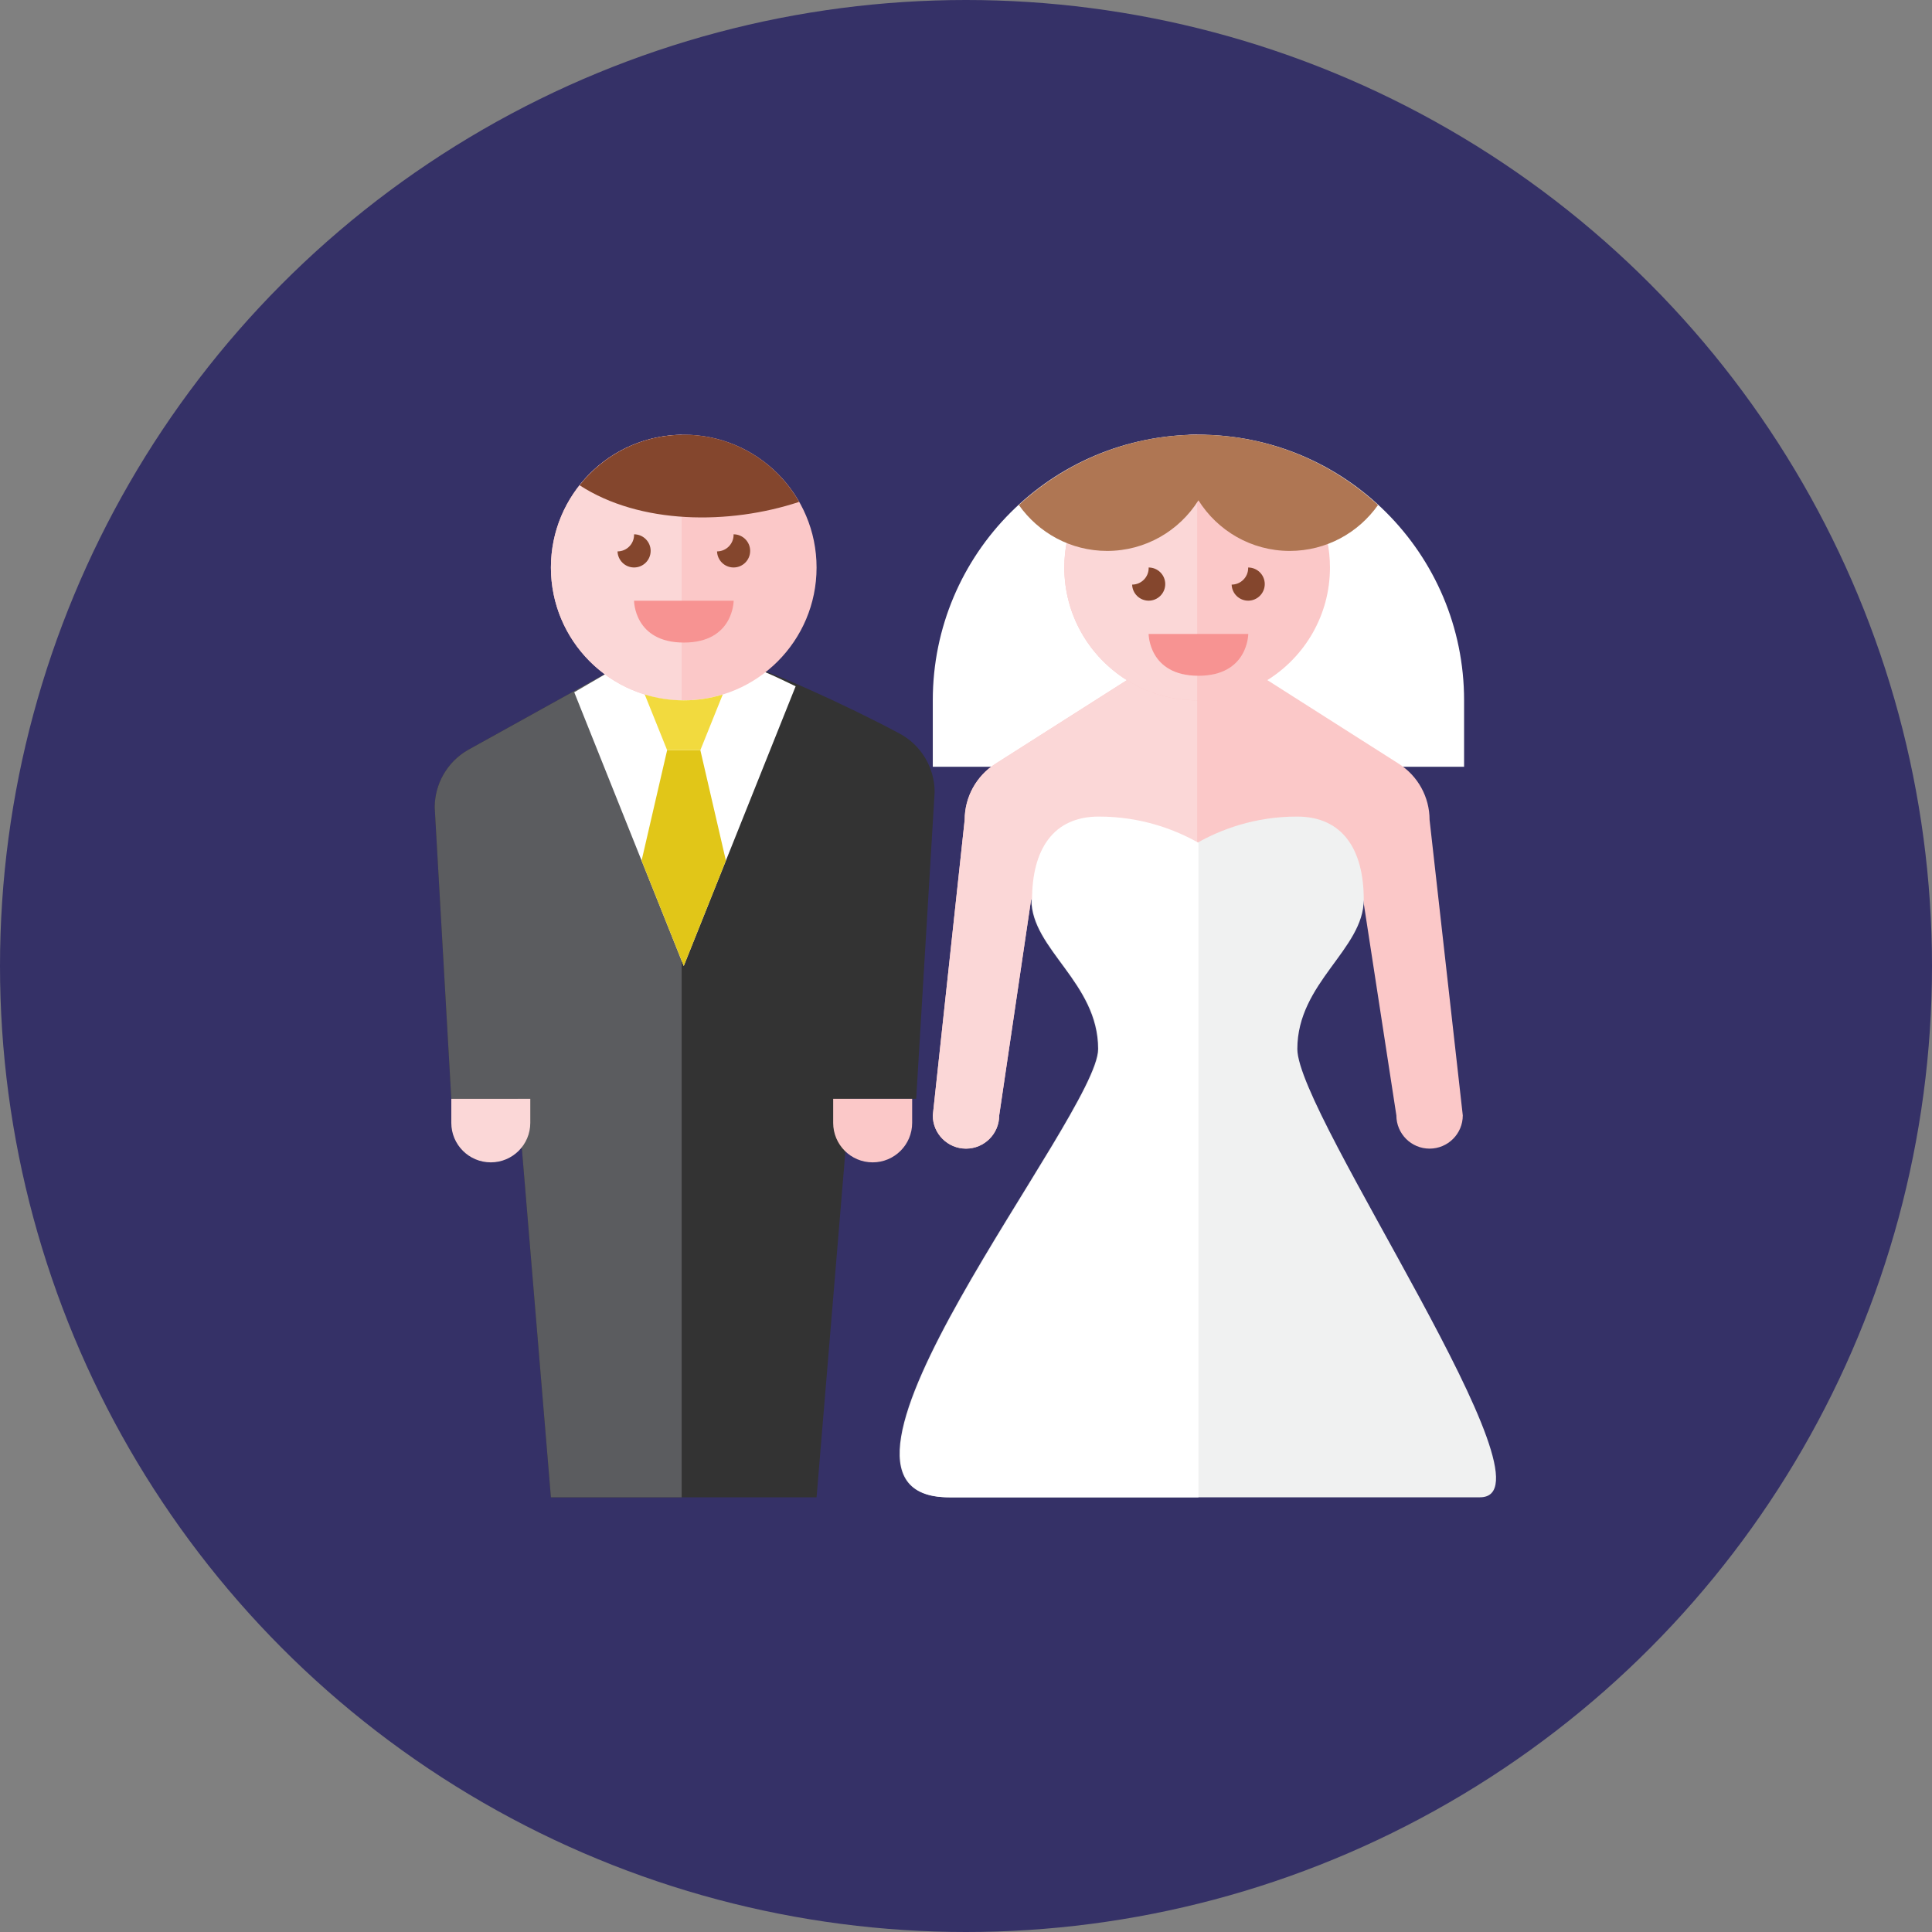 <?xml version="1.0" encoding="UTF-8"?>
<svg width="200px" height="200px" viewBox="0 0 200 200" version="1.1" xmlns="http://www.w3.org/2000/svg" xmlns:xlink="http://www.w3.org/1999/xlink">
    <rect x="0" y="0" width="200" height="200" fill="#808080" stroke="none"/>
    <!-- Generator: Sketch 48.1 (47250) - http://www.bohemiancoding.com/sketch -->
    <title>assets/img_marriage</title>
    <desc>Created with Sketch.</desc>
    <defs></defs>
    <g id="Circular-Icons" stroke="none" stroke-width="1" fill="none" fill-rule="evenodd" transform="translate(-1000, -2500)">
        <g id="assets/img_marriage" transform="translate(1000, 2500)">
            <circle id="background" fill="#353167" cx="100" cy="100" r="100"></circle>
            <g id="Group" transform="translate(45, 45)">
                <path d="M32.656,24.062 C33.895,24.062 42.544,27.945 48.125,30.938 C50.359,32.134 51.753,34.466 51.753,37.001 L49.844,68.75 L42.969,68.75 L39.531,110 L12.031,110 L8.594,68.75 L1.719,68.75 L0,38.595 C0,36.149 1.299,33.887 3.41,32.656 L18.906,24.062 L32.656,24.062 Z" id="Fill-6984" fill="#333333"></path>
                <path d="M25.566,24.062 L18.906,24.062 L3.41,32.656 C1.299,33.887 0,36.149 0,38.595 L1.719,68.75 L8.594,68.75 L12.031,110 L25.566,110 L25.566,24.062 Z" id="Fill-6985" fill="#5B5C5F"></path>
                <path d="M32.656,24.062 L18.906,24.062 L14.446,26.663 L25.781,55 L37.364,26.043 C34.977,24.877 33.138,24.062 32.656,24.062" id="Fill-6986" fill="#FFFFFF"></path>
                <path d="M39.531,13.75 C39.531,21.343 33.375,27.5 25.781,27.5 C18.188,27.5 12.031,21.343 12.031,13.75 C12.031,6.157 18.188,0 25.781,0 C33.375,0 39.531,6.157 39.531,13.75" id="Fill-6987" fill="#FBC8C8"></path>
                <path d="M25.566,0.011 C18.073,0.126 12.031,6.229 12.031,13.751 C12.031,21.272 18.073,27.373 25.566,27.488 L25.566,0.011 Z" id="Fill-6988" fill="#FBD7D7"></path>
                <path d="M51.562,34.375 L106.562,34.375 L106.562,27.5 C106.562,12.311 94.251,0 79.062,0 C63.874,0 51.562,12.311 51.562,27.5 L51.562,34.375 Z" id="Fill-6989" fill="#FFFFFF"></path>
                <path d="M1.719,68.749 L1.719,71.238 C1.719,73.496 3.549,75.327 5.806,75.327 C8.064,75.327 9.895,73.496 9.895,71.238 L9.895,68.749 L1.719,68.749 Z" id="Fill-6990" fill="#FBD7D7"></path>
                <path d="M41.25,68.749 L41.25,71.238 C41.25,73.496 43.08,75.327 45.337,75.327 C47.596,75.327 49.426,73.496 49.426,71.238 L49.426,68.749 L41.25,68.749 Z" id="Fill-6991" fill="#FBC8C8"></path>
                <polygon id="Fill-6992" fill="#E1C618" points="24.062 32.656 21.417 44.093 25.781 55 30.145 44.093 27.5 32.656"></polygon>
                <path d="M25.781,27.5 C24.375,27.5 23.021,27.287 21.744,26.895 L24.062,32.656 L27.5,32.656 L29.819,26.895 C28.542,27.287 27.187,27.5 25.781,27.5" id="Fill-6993" fill="#F2DA3E"></path>
                <path d="M102.989,39.868 C102.989,37.517 101.788,35.329 99.806,34.067 L86.195,25.406 C90.083,22.978 92.677,18.672 92.677,13.75 C92.677,6.156 86.522,-0 78.927,-0 C71.333,-0 65.177,6.156 65.177,13.75 C65.177,18.672 67.772,22.978 71.658,25.406 L58.047,34.067 C56.065,35.329 54.864,37.517 54.864,39.868 L51.562,70.468 C51.562,72.366 53.102,73.906 55,73.906 C56.899,73.906 58.437,72.366 58.437,70.468 L61.739,48.125 L96.114,48.125 L99.552,70.468 C99.552,72.366 101.092,73.906 102.989,73.906 C104.887,73.906 106.427,72.366 106.427,70.468 L102.989,39.868 Z" id="Fill-6994" fill="#FBC8C8"></path>
                <path d="M89.3,63.594 C89.3,56.719 96.175,53.281 96.175,48.125 C96.175,42.969 94.011,39.531 89.265,39.531 C84.829,39.531 81.328,40.905 78.97,42.233 C76.61,40.905 73.111,39.531 68.675,39.531 C63.929,39.531 61.765,42.969 61.765,48.125 C61.765,53.281 68.675,56.719 68.675,63.594 C68.675,70.469 35.807,110 53.206,110 L108.206,110 C116.8,110 89.3,70.469 89.3,63.594" id="Fill-6995" fill="#F0F1F1"></path>
                <path d="M85.927,15.465 C85.927,14.517 85.158,13.748 84.21,13.748 C84.21,13.748 84.208,13.75 84.204,13.75 C84.206,13.767 84.21,13.784 84.21,13.803 C84.21,14.749 83.445,15.515 82.499,15.519 C82.529,16.442 83.282,17.181 84.21,17.181 C85.158,17.181 85.927,16.412 85.927,15.465" id="Fill-6996" fill="#84462D"></path>
                <path d="M22.355,12.027 C22.355,11.08 21.586,10.312 20.639,10.312 L20.634,10.312 C20.634,10.329 20.639,10.347 20.639,10.365 C20.639,11.311 19.873,12.077 18.927,12.081 C18.957,13.004 19.709,13.745 20.639,13.745 C21.586,13.745 22.355,12.976 22.355,12.027" id="Fill-6997" fill="#84462D"></path>
                <path d="M32.656,12.027 C32.656,11.08 31.888,10.312 30.941,10.312 L30.934,10.312 C30.936,10.329 30.941,10.347 30.941,10.365 C30.941,11.311 30.174,12.077 29.229,12.081 C29.258,13.004 30.011,13.745 30.941,13.745 C31.888,13.745 32.656,12.976 32.656,12.027" id="Fill-6998" fill="#84462D"></path>
                <path d="M20.636,17.187 L30.948,17.187 C30.948,17.187 30.948,21.518 25.792,21.518 C20.636,21.518 20.636,17.187 20.636,17.187" id="Fill-6999" fill="#F79392"></path>
                <path d="M37.726,6.956 C35.359,2.804 30.901,0.001 25.781,0.001 C21.407,0.001 17.517,2.051 14.999,5.234 C21.259,9.304 30.478,9.352 37.726,6.956" id="Fill-7000" fill="#84462D"></path>
                <path d="M78.927,27.5 C76.254,27.5 73.769,26.725 71.658,25.407 L58.047,34.067 C56.065,35.329 54.864,37.517 54.864,39.868 L51.562,70.469 C51.562,72.366 53.102,73.906 55,73.906 C56.899,73.906 58.437,72.366 58.437,70.469 L61.739,48.125 L78.927,48.125 L78.927,27.5 Z" id="Fill-7001" fill="#FBD7D7"></path>
                <path d="M79.062,42.224 C79.057,42.226 79.05,42.23 79.045,42.233 C76.687,40.904 73.186,39.531 68.75,39.531 C64.005,39.531 61.839,42.969 61.839,48.125 C61.839,53.281 68.75,56.719 68.75,63.594 C68.75,70.469 35.882,110 53.281,110 L75.589,110 L79.062,110 L79.062,42.224 Z" id="Fill-7002" fill="#FFFFFF"></path>
                <path d="M65.178,13.75 C65.178,21.343 71.335,27.5 78.928,27.5 L78.928,0 C71.335,0 65.178,6.157 65.178,13.75" id="Fill-7003" fill="#FBD7D7"></path>
                <path d="M79.062,6.794 C81.039,9.936 84.528,12.031 88.516,12.031 C92.295,12.031 95.63,10.149 97.653,7.277 C92.754,2.772 86.24,-0 79.062,-0 C71.885,-0 65.371,2.772 60.472,7.277 C62.495,10.149 65.83,12.031 69.609,12.031 C73.597,12.031 77.086,9.936 79.062,6.794" id="Fill-7004" fill="#AF7653"></path>
                <path d="M75.625,15.465 C75.625,14.517 74.857,13.748 73.91,13.748 C73.908,13.748 73.906,13.75 73.903,13.75 C73.905,13.767 73.91,13.784 73.91,13.803 C73.91,14.749 73.143,15.515 72.198,15.519 C72.227,16.442 72.98,17.181 73.91,17.181 C74.857,17.181 75.625,16.412 75.625,15.465" id="Fill-7005" fill="#84462D"></path>
                <path d="M73.906,20.624 L84.219,20.624 C84.219,20.624 84.219,24.955 79.062,24.955 C73.906,24.955 73.906,20.624 73.906,20.624" id="Fill-7006" fill="#F79392"></path>
            </g>
        </g>
    </g>
</svg>